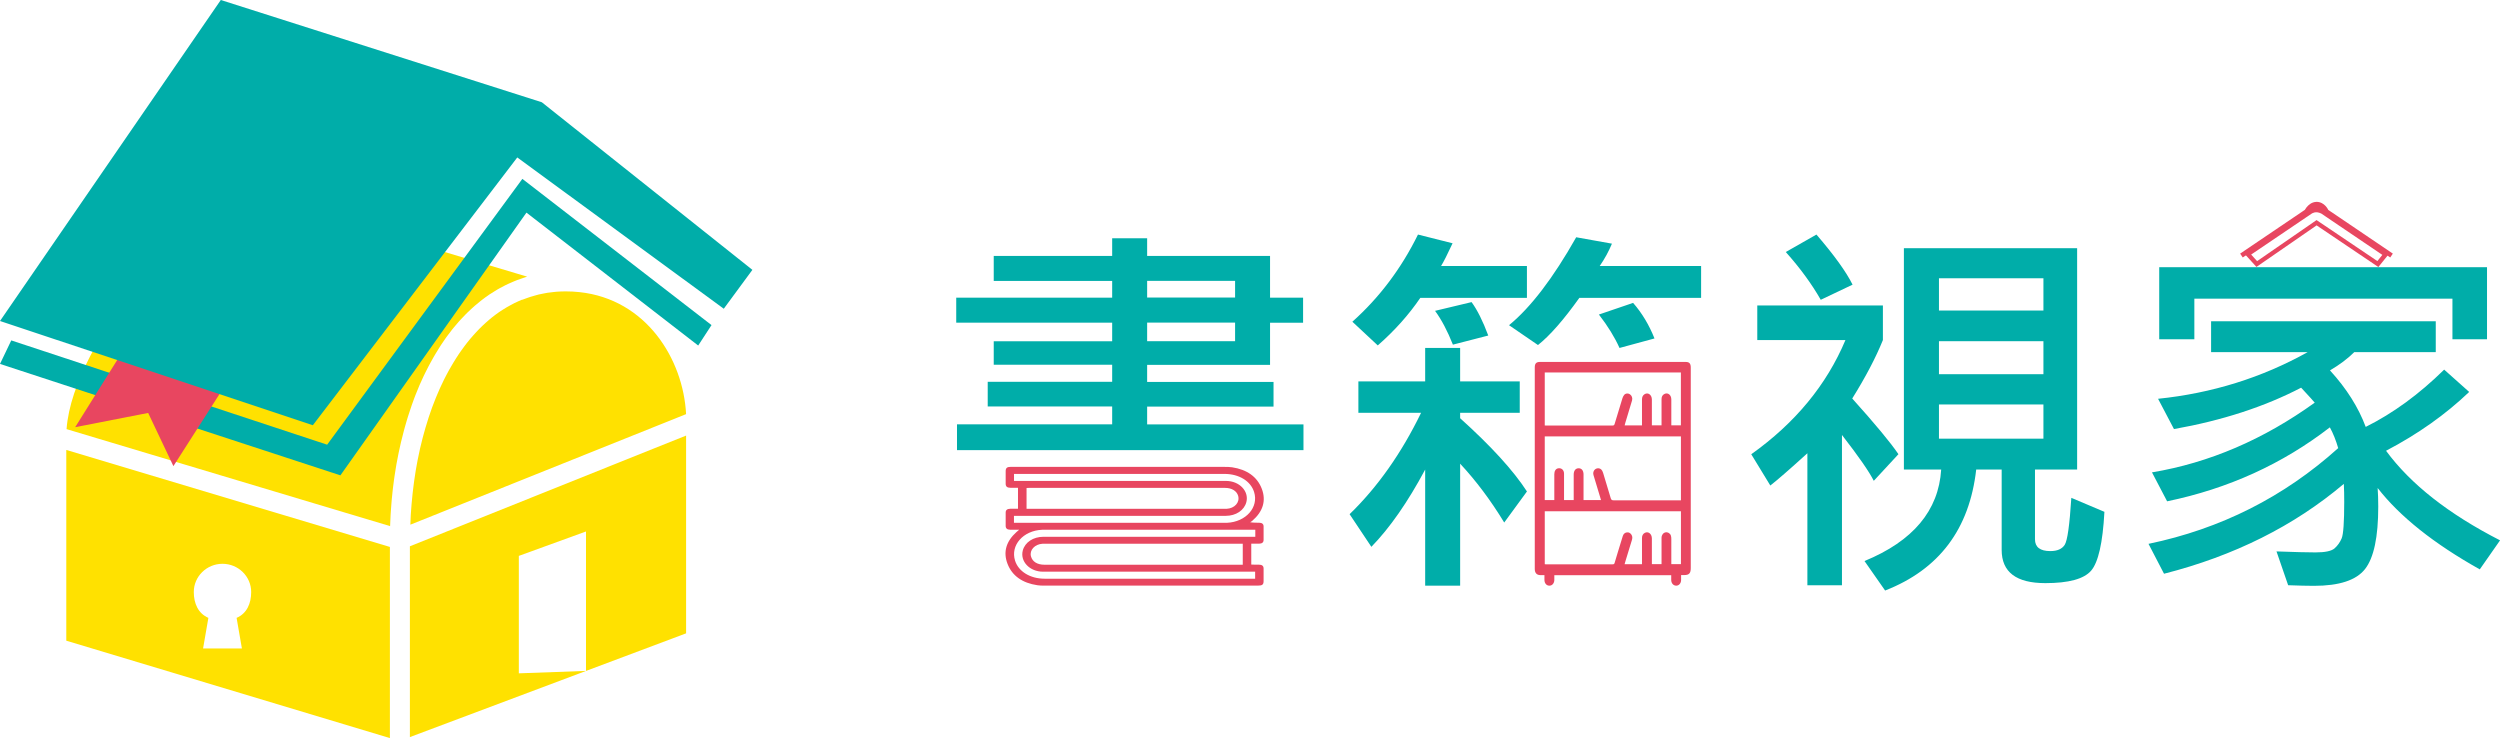 <?xml version="1.0" encoding="UTF-8"?><svg id="_層_2" xmlns="http://www.w3.org/2000/svg" viewBox="0 0 452.56 133.61"><defs><style>.cls-1{fill:#e84660;}.cls-2{fill:#00ada9;}.cls-3{fill:none;}.cls-4{fill:#ffe100;}</style></defs><g id="_層_2-2"><g><g><path class="cls-3" d="M37.71,111.85l-.96,5.54h7.03l-.96-5.54c1.83-.79,2.64-2.59,2.64-4.68,0-2.82-2.33-5.11-5.2-5.11s-5.2,2.29-5.2,5.11c0,2.1,.8,3.89,2.64,4.68Z"/><g><path class="cls-4" d="M118.28,81.22l-44.08,17.67v34.54l50-18.78v-35.8l-5.92,2.37Zm-12.2,40.23l-12.16,.44v-21.26l12.16-4.42v25.24Z"/><path class="cls-4" d="M94.52,54.24c-.22,.09-.43,.19-.65,.28-.26,.12-.52,.23-.77,.36-.22,.11-.43,.22-.64,.34-.25,.13-.49,.27-.74,.41-.21,.12-.41,.25-.62,.38-.24,.15-.47,.3-.71,.46-.2,.14-.4,.28-.6,.43-.23,.17-.45,.33-.67,.51-.19,.15-.39,.32-.58,.48-.22,.18-.43,.37-.64,.56-.19,.17-.37,.34-.56,.52-.21,.2-.41,.4-.61,.6-.18,.18-.36,.37-.53,.56-.2,.21-.39,.43-.59,.65-.17,.2-.34,.39-.51,.59-.19,.23-.38,.46-.56,.69-.16,.21-.33,.42-.48,.63-.18,.24-.36,.49-.53,.73-.15,.22-.31,.44-.46,.66-.17,.25-.34,.51-.51,.78-.15,.23-.29,.46-.43,.69-.16,.27-.32,.54-.48,.82-.14,.24-.27,.47-.41,.71-.15,.28-.31,.57-.46,.86-.13,.24-.26,.49-.38,.74-.15,.3-.29,.6-.43,.9-.12,.25-.24,.5-.35,.75-.14,.31-.28,.63-.41,.95-.11,.25-.22,.5-.32,.76-.13,.33-.26,.66-.39,1-.1,.25-.2,.5-.29,.75-.13,.35-.25,.71-.37,1.07-.08,.24-.17,.48-.25,.73-.13,.38-.24,.78-.36,1.17-.07,.23-.14,.45-.21,.68-.13,.45-.25,.91-.38,1.36-.05,.17-.1,.35-.14,.52-.17,.64-.32,1.28-.47,1.92-.01,.07-.03,.13-.04,.2-.13,.58-.26,1.16-.37,1.75-.04,.21-.08,.43-.12,.65-.08,.44-.17,.88-.24,1.33-.04,.26-.08,.52-.12,.79-.06,.4-.13,.8-.18,1.21-.04,.28-.07,.57-.11,.86-.05,.39-.1,.77-.14,1.16-.03,.29-.06,.59-.09,.89-.04,.38-.08,.76-.11,1.14-.03,.31-.05,.62-.07,.92-.03,.37-.05,.74-.08,1.11-.02,.31-.03,.63-.04,.94-.01,.26-.02,.53-.03,.79l49.91-20.01c-.51-9.99-7.24-20.81-19.32-22.09h0c-.82-.09-1.65-.13-2.46-.13-.57,0-1.13,.02-1.68,.06-.18,.01-.36,.04-.55,.06-.36,.04-.72,.07-1.08,.13-.21,.03-.42,.08-.64,.12-.31,.06-.63,.11-.94,.19-.22,.05-.44,.12-.65,.18-.29,.08-.58,.15-.87,.25-.22,.07-.44,.15-.66,.23-.27,.1-.55,.19-.82,.3Z"/><path class="cls-4" d="M12,115.98l58.58,17.63v-34.6L12,81.45v34.53Zm28.27-13.92c2.87,0,5.2,2.29,5.2,5.11,0,2.1-.8,3.89-2.64,4.68l.96,5.54h-7.03l.96-5.54c-1.83-.79-2.64-2.59-2.64-4.68,0-2.82,2.33-5.11,5.2-5.11Z"/><path class="cls-4" d="M74.5,73.44c.15-.44,.31-.87,.47-1.3,.07-.18,.13-.37,.21-.55,.23-.6,.48-1.2,.73-1.79,.05-.12,.11-.24,.16-.36,.2-.47,.41-.93,.63-1.38,.1-.21,.2-.41,.3-.61,.18-.37,.36-.73,.55-1.09,.11-.22,.23-.43,.35-.65,.18-.34,.37-.68,.56-1.01,.12-.21,.24-.42,.37-.63,.2-.34,.41-.67,.62-1.01,.12-.19,.23-.37,.35-.56,.27-.4,.54-.8,.81-1.19,.07-.1,.14-.2,.21-.3,.35-.48,.7-.95,1.07-1.41,.11-.14,.22-.27,.33-.4,.26-.32,.53-.63,.8-.94,.15-.16,.29-.32,.44-.48,.25-.27,.5-.53,.75-.79,.16-.16,.32-.32,.48-.48,.26-.25,.52-.49,.78-.73,.16-.15,.32-.29,.48-.43,.29-.25,.59-.49,.88-.73,.14-.11,.28-.23,.43-.34,.44-.34,.89-.67,1.35-.98,.04-.02,.08-.05,.11-.07,.43-.28,.86-.55,1.3-.81,.16-.09,.32-.18,.48-.27,.33-.18,.65-.36,.99-.52,.19-.09,.38-.18,.57-.27,.32-.15,.64-.29,.96-.42,.2-.08,.4-.16,.59-.24,.34-.13,.68-.25,1.03-.36,.19-.06,.38-.13,.57-.19,.08-.02,.15-.05,.22-.07l-55.33-16.54c-4.42,4.44-26.86,27.75-28.05,44.14l58.57,17.56c.02-.67,.05-1.35,.09-2.02,0-.16,.02-.32,.03-.48,.03-.54,.07-1.08,.12-1.62,.02-.24,.04-.48,.06-.73,.04-.46,.09-.92,.14-1.38,.03-.26,.06-.52,.09-.79,.05-.44,.11-.88,.17-1.32,.04-.26,.07-.52,.11-.77,.07-.47,.14-.93,.22-1.39,.04-.22,.07-.45,.11-.67,.11-.63,.23-1.26,.36-1.88,0-.05,.02-.1,.03-.15,.14-.67,.29-1.34,.44-2,.05-.21,.1-.42,.16-.63,.11-.45,.22-.9,.34-1.35,.07-.25,.14-.49,.2-.74,.11-.41,.23-.81,.35-1.21,.08-.25,.15-.5,.23-.75,.13-.4,.26-.8,.39-1.19,.08-.24,.16-.48,.24-.71Z"/></g><g><polygon class="cls-2" points="94.56 32.38 128.8 58.85 126.39 62.55 95.3 38.49 61.62 86.05 0 65.88 2.04 61.62 59.22 80.5 94.56 32.38"/><polygon class="cls-1" points="25.04 59.06 13.61 77.33 26.82 74.75 31.39 84.38 43.71 65.12 25.04 59.06"/><polygon class="cls-2" points="39.97 0 0 58.11 56.63 76.98 93.64 28.5 131.02 55.89 136.2 48.85 98.08 18.51 39.97 0"/></g></g><g><g><path class="cls-2" d="M235.95,81.49h-62.71v-4.68h28.09v-3.23h-22.53v-4.46h22.53v-3.09h-21.44v-4.25h21.44v-3.37h-28.23v-4.53h28.23v-3.02h-21.44v-4.53h21.44v-3.2h6.33v3.2h22.25v7.56h5.98v4.53h-5.98v7.63h-22.25v3.09h22.88v4.46h-22.88v3.23h28.3v4.68Zm-12.37-27.63v-3.02h-15.92v3.02h15.92Zm0,7.91v-3.37h-15.92v3.37h15.92Z"/><path class="cls-2" d="M276.41,88.97l-4.11,5.62c-2.44-4.01-5.1-7.56-7.98-10.65v22.08h-6.33v-21.02c-3.14,5.88-6.39,10.55-9.74,13.99l-3.94-5.91c5.06-4.9,9.37-11.01,12.94-18.35h-11.35v-5.69h12.09v-6.05h6.33v6.05h10.79v5.69h-10.79v.98c5.6,5.04,9.63,9.46,12.09,13.25Zm0-35.05h-19.3c-2.09,3.07-4.65,5.94-7.7,8.61l-4.6-4.29c4.9-4.38,8.86-9.64,11.88-15.78l6.26,1.58c-.94,2.02-1.63,3.39-2.08,4.11h15.54v5.77Zm-7,6.82l-6.4,1.65c-.98-2.48-2.06-4.52-3.23-6.12l6.61-1.58c1.03,1.41,2.04,3.42,3.02,6.05Zm38.53-6.82h-22.04c-2.84,3.98-5.33,6.83-7.49,8.54l-5.24-3.59c3.94-3.23,7.99-8.54,12.16-15.92l6.47,1.16c-.59,1.41-1.32,2.75-2.21,4.04h18.35v5.77Zm-8.44,7.35l-6.33,1.72c-.87-1.94-2.11-3.96-3.73-6.05l6.19-2.11c1.62,1.85,2.9,4,3.87,6.43Z"/><path class="cls-2" d="M343.66,82.22l-4.46,4.82c-.82-1.64-2.74-4.41-5.76-8.3v27.21h-6.26v-23.9c-3.28,2.98-5.52,4.92-6.71,5.84l-3.45-5.66c7.94-5.65,13.63-12.54,17.05-20.67h-15.96v-6.26h22.74v6.26c-1.29,3.19-3.14,6.71-5.55,10.58,4.19,4.66,6.98,8.03,8.37,10.09Zm-8.3-30.69l-5.76,2.74c-1.64-2.88-3.75-5.76-6.33-8.65l5.55-3.16c3.21,3.73,5.39,6.75,6.54,9.07Zm45.59,41.13c-.3,5.6-1.11,9.15-2.41,10.65-1.3,1.5-4.06,2.25-8.28,2.25-5.27,0-7.91-2-7.91-6.01v-14.55h-4.61c-1.22,10.78-6.71,18.08-16.49,21.9l-3.73-5.34c8.79-3.61,13.42-9.13,13.88-16.56h-6.75V44.93h31.36v40.07h-7.63v12.62c0,1.43,.93,2.14,2.78,2.14,1.24,0,2.11-.37,2.6-1.13,.49-.75,.89-3.59,1.2-8.51l5.98,2.53Zm-11.04-36.45v-5.84h-18.91v5.84h18.91Zm0,11.53v-5.98h-18.91v5.98h18.91Zm0,11.67v-6.19h-18.91v6.19h18.91Z"/><path class="cls-2" d="M452.56,97.83l-3.66,5.24c-8.32-4.66-14.48-9.57-18.49-14.73,.07,.98,.11,2.11,.11,3.37,0,5.51-.8,9.27-2.39,11.3-1.59,2.03-4.68,3.04-9.25,3.04-1.2,0-2.75-.04-4.67-.11l-2.11-6.12c3.3,.12,5.66,.18,7.06,.18,1.76,0,2.91-.25,3.46-.74s.98-1.1,1.28-1.81c.3-.71,.46-2.91,.46-6.59,0-1.17-.02-2.26-.07-3.27-9.02,7.62-19.87,13.04-32.55,16.27l-2.81-5.41c13.08-2.72,24.52-8.49,34.34-17.33-.4-1.38-.9-2.64-1.51-3.76-8.58,6.63-18.4,11.1-29.46,13.39l-2.74-5.24c10.36-1.73,20.18-5.94,29.46-12.62-.14-.19-.96-1.09-2.46-2.71-6.61,3.44-14.28,5.94-23.02,7.49l-2.88-5.48c9.77-1.01,18.79-3.82,27.07-8.44h-17.47v-5.59h40.67v5.59h-14.76c-1.17,1.17-2.64,2.27-4.39,3.3,3,3.28,5.15,6.69,6.47,10.23,4.94-2.46,9.68-5.92,14.2-10.37l4.53,4.04c-4.27,4.08-9.28,7.63-15.05,10.65,4.45,6.05,11.33,11.45,20.63,16.21Zm-2.35-49.46v13.04h-6.26v-7.35h-46.72v7.35h-6.36v-13.04h59.34Z"/></g><g><path class="cls-1" d="M221.73,84.52c.44,0,.88,.01,1.31,.07,2.69,.41,4.54,1.71,5.37,3.88,.84,2.19,.2,4.15-1.72,5.81-.11,.1-.26,.18-.38,.26,.58,.09,1.11,.08,1.64,.09,.51,0,.79,.24,.79,.66,0,.82,0,1.63,0,2.45,0,.45-.28,.67-.82,.68-.47,0-.93,0-1.41,0v3.76s.06,.03,.07,.03c.44,0,.88,0,1.32,.01,.57,0,.84,.23,.84,.7,0,.75,0,1.5,0,2.25,0,.65-.22,.84-1.01,.84-12.94,0-25.89,0-38.83,0-.37,0-.75-.01-1.12-.07-2.69-.4-4.55-1.69-5.39-3.86-.84-2.16-.24-4.1,1.61-5.76,.14-.13,.29-.25,.5-.43-.61,0-1.13,0-1.66,0-.51,0-.78-.24-.79-.66,0-.82,0-1.63,0-2.45,0-.45,.28-.67,.82-.68,.47,0,.93,0,1.41,0v-3.8c-.48,0-.94,0-1.39,0-.57,0-.83-.23-.84-.7,0-.76,0-1.53,0-2.29,0-.6,.24-.8,.96-.8,2.48,0,38.11,0,38.73,0Zm-35.91,7.59h.48c11.8,0,23.6,0,35.4,0,.11,0,.22,0,.33,0,1.48-.08,2.45-1.18,2.1-2.37-.26-.87-1.16-1.42-2.36-1.42-11.85,0-23.69,0-35.54,0-.13,0-.27,.01-.4,.02v3.78Zm39.13,6.32h-.55c-11.75,0-23.5,0-35.25,0-.14,0-.28,0-.42,0-1.41,.08-2.4,1.15-2.1,2.28,.26,.97,1.14,1.52,2.46,1.52,11.8,0,23.6,0,35.4,0h.48v-3.8Zm-41.39-3.79h.57c12.47,0,24.95,0,37.42,0,.19,0,.38,0,.56,0,3.45-.16,5.78-2.81,4.91-5.58-.62-1.98-2.73-3.27-5.36-3.27-12.54,0-25.07,0-37.61,0h-.49v1.27c2.34,0,4.65,0,6.95,0,10.48,0,20.96,0,31.44,0,2.41,0,4.18,1.86,3.67,3.83-.39,1.49-1.88,2.49-3.73,2.49-12.58,0-25.17,0-37.75,0h-.59v1.27Zm43.66,1.26h-.59c-12.47,0-24.95,0-37.42,0-.19,0-.38,0-.56,0-3.44,.15-5.77,2.81-4.9,5.59,.62,1.97,2.74,3.27,5.36,3.27,12.54,0,25.07,0,37.61,0h.49v-1.27h-.6c-3.95,0-7.91,0-11.86,0-8.65,0-17.29,0-25.94,0-2.41,0-4.18-1.86-3.66-3.84,.39-1.48,1.89-2.48,3.74-2.48,12.58,0,25.17,0,37.75,0h.6v-1.27Z"/><path class="cls-1" d="M306.07,66.55c0-.75-.26-1.03-.93-1.03h-26.39c-.65,0-.92,.29-.92,.99,0,12.17,0,24.33,0,36.5,0,.69,.34,1.08,.98,1.1,.25,0,.5,0,.77,0,0,.34-.01,.63,0,.92,.03,.6,.41,1.01,.92,.99,.49-.01,.85-.43,.87-1.01,0-.29,0-.57,0-.88h21.16c0,.31,0,.6,0,.88,.02,.6,.4,1.01,.91,1.01,.49,0,.86-.42,.88-1,.01-.29,0-.58,0-.92,.23,0,.41,0,.59,0,.85,0,1.16-.33,1.16-1.26v-32.73c0-1.19,0-2.38,0-3.57Zm-26.43,.88h24.64v9.57h-1.73v-.49c0-1.4,0-2.8,0-4.2,0-.81-.61-1.3-1.23-1-.37,.18-.54,.49-.54,.94,0,1.43,0,2.85,0,4.28v.46h-1.75v-.42c0-1.41,0-2.83,0-4.24,0-.86-.69-1.36-1.32-.97-.34,.21-.47,.54-.47,.96,0,1.41,0,2.83,0,4.24v.45h-3.14c.04-.17,.08-.31,.12-.46,.41-1.35,.82-2.7,1.22-4.05,.13-.45-.04-.89-.39-1.13-.33-.22-.77-.19-1.03,.12-.14,.16-.25,.39-.32,.61-.48,1.53-.94,3.07-1.4,4.61-.06,.21-.13,.32-.37,.32-4.03,0-8.06,0-12.09,0-.06,0-.12,0-.2-.01v-9.58Zm24.64,34.69h-1.73v-.43c0-1.36,0-2.72,0-4.08,0-.22-.01-.46-.08-.66-.14-.42-.57-.66-.97-.58-.41,.08-.71,.47-.72,.96,0,1.43,0,2.85,0,4.28v.51h-1.75v-.4c0-1.41,0-2.83,0-4.24,0-.84-.65-1.35-1.28-1.02-.36,.19-.52,.53-.51,.97,0,1.41,0,2.83,0,4.24v.46h-3.15c.07-.25,.13-.47,.2-.69,.37-1.21,.74-2.42,1.11-3.63,.11-.34,.14-.67-.05-.99-.2-.32-.48-.49-.83-.45-.38,.05-.64,.28-.76,.68-.31,1.01-.62,2.02-.93,3.03-.18,.6-.37,1.2-.54,1.8-.05,.19-.13,.27-.33,.27-4.05,0-8.11,0-12.16,0-.05,0-.09-.01-.16-.02v-9.58h24.65v9.57Zm0-11.55h-.39c-3.93,0-7.87,0-11.8,0-.29,0-.42-.09-.51-.39-.45-1.53-.92-3.05-1.38-4.58-.17-.55-.44-.81-.85-.83-.63-.03-1.08,.57-.89,1.23,.39,1.34,.8,2.68,1.21,4.01,.05,.16,.09,.32,.15,.52h-3.16v-.43c0-1.4,0-2.8,0-4.2,0-.71-.34-1.14-.89-1.13-.55,0-.89,.43-.89,1.14,0,1.39,0,2.77,0,4.16v.46h-1.75v-.43c0-1.45,0-2.91,0-4.36,0-.67-.48-1.07-1.07-.96-.42,.08-.69,.47-.69,1.06,0,1.41,0,2.83,0,4.24v.45h-1.73v-11.53h24.65v11.56Z"/><g><path class="cls-1" d="M423.62,39.45h0l-2.15-1.45s-.63-1.45-2.12-1.46c0,0-.04,0-.11,.01-.78,.05-1.35,.55-1.68,.96-.02,.02-.03,.04-.05,.06-.18,.24-.28,.42-.28,.42l-11.71,7.92,.47,.7,.91-.61,11.36-7.68s.25-.17,.63-.26c.37-.08,.88-.07,1.48,.23,.02,.01,.04,.02,.06,.03h0l11.41,7.72,.85,.57,.47-.7-9.56-6.47Z"/><path class="cls-1" d="M430.53,48.33l-11.17-7.53-10.89,7.52-2.16-2.38,11.74-7.94s.33-.21,.76-.32c.41-.09,1.02-.1,1.76,.26l.1,.06-.22,.33,.22-.33,11.78,7.97-1.91,2.37Zm-23.01-2.24l1.07,1.18,10.76-7.43,11.01,7.42,.9-1.12-11.05-7.48c-.44-.21-.85-.29-1.24-.2-.29,.07-.49,.2-.5,.21l-10.97,7.42Z"/></g></g></g></g></g></svg>